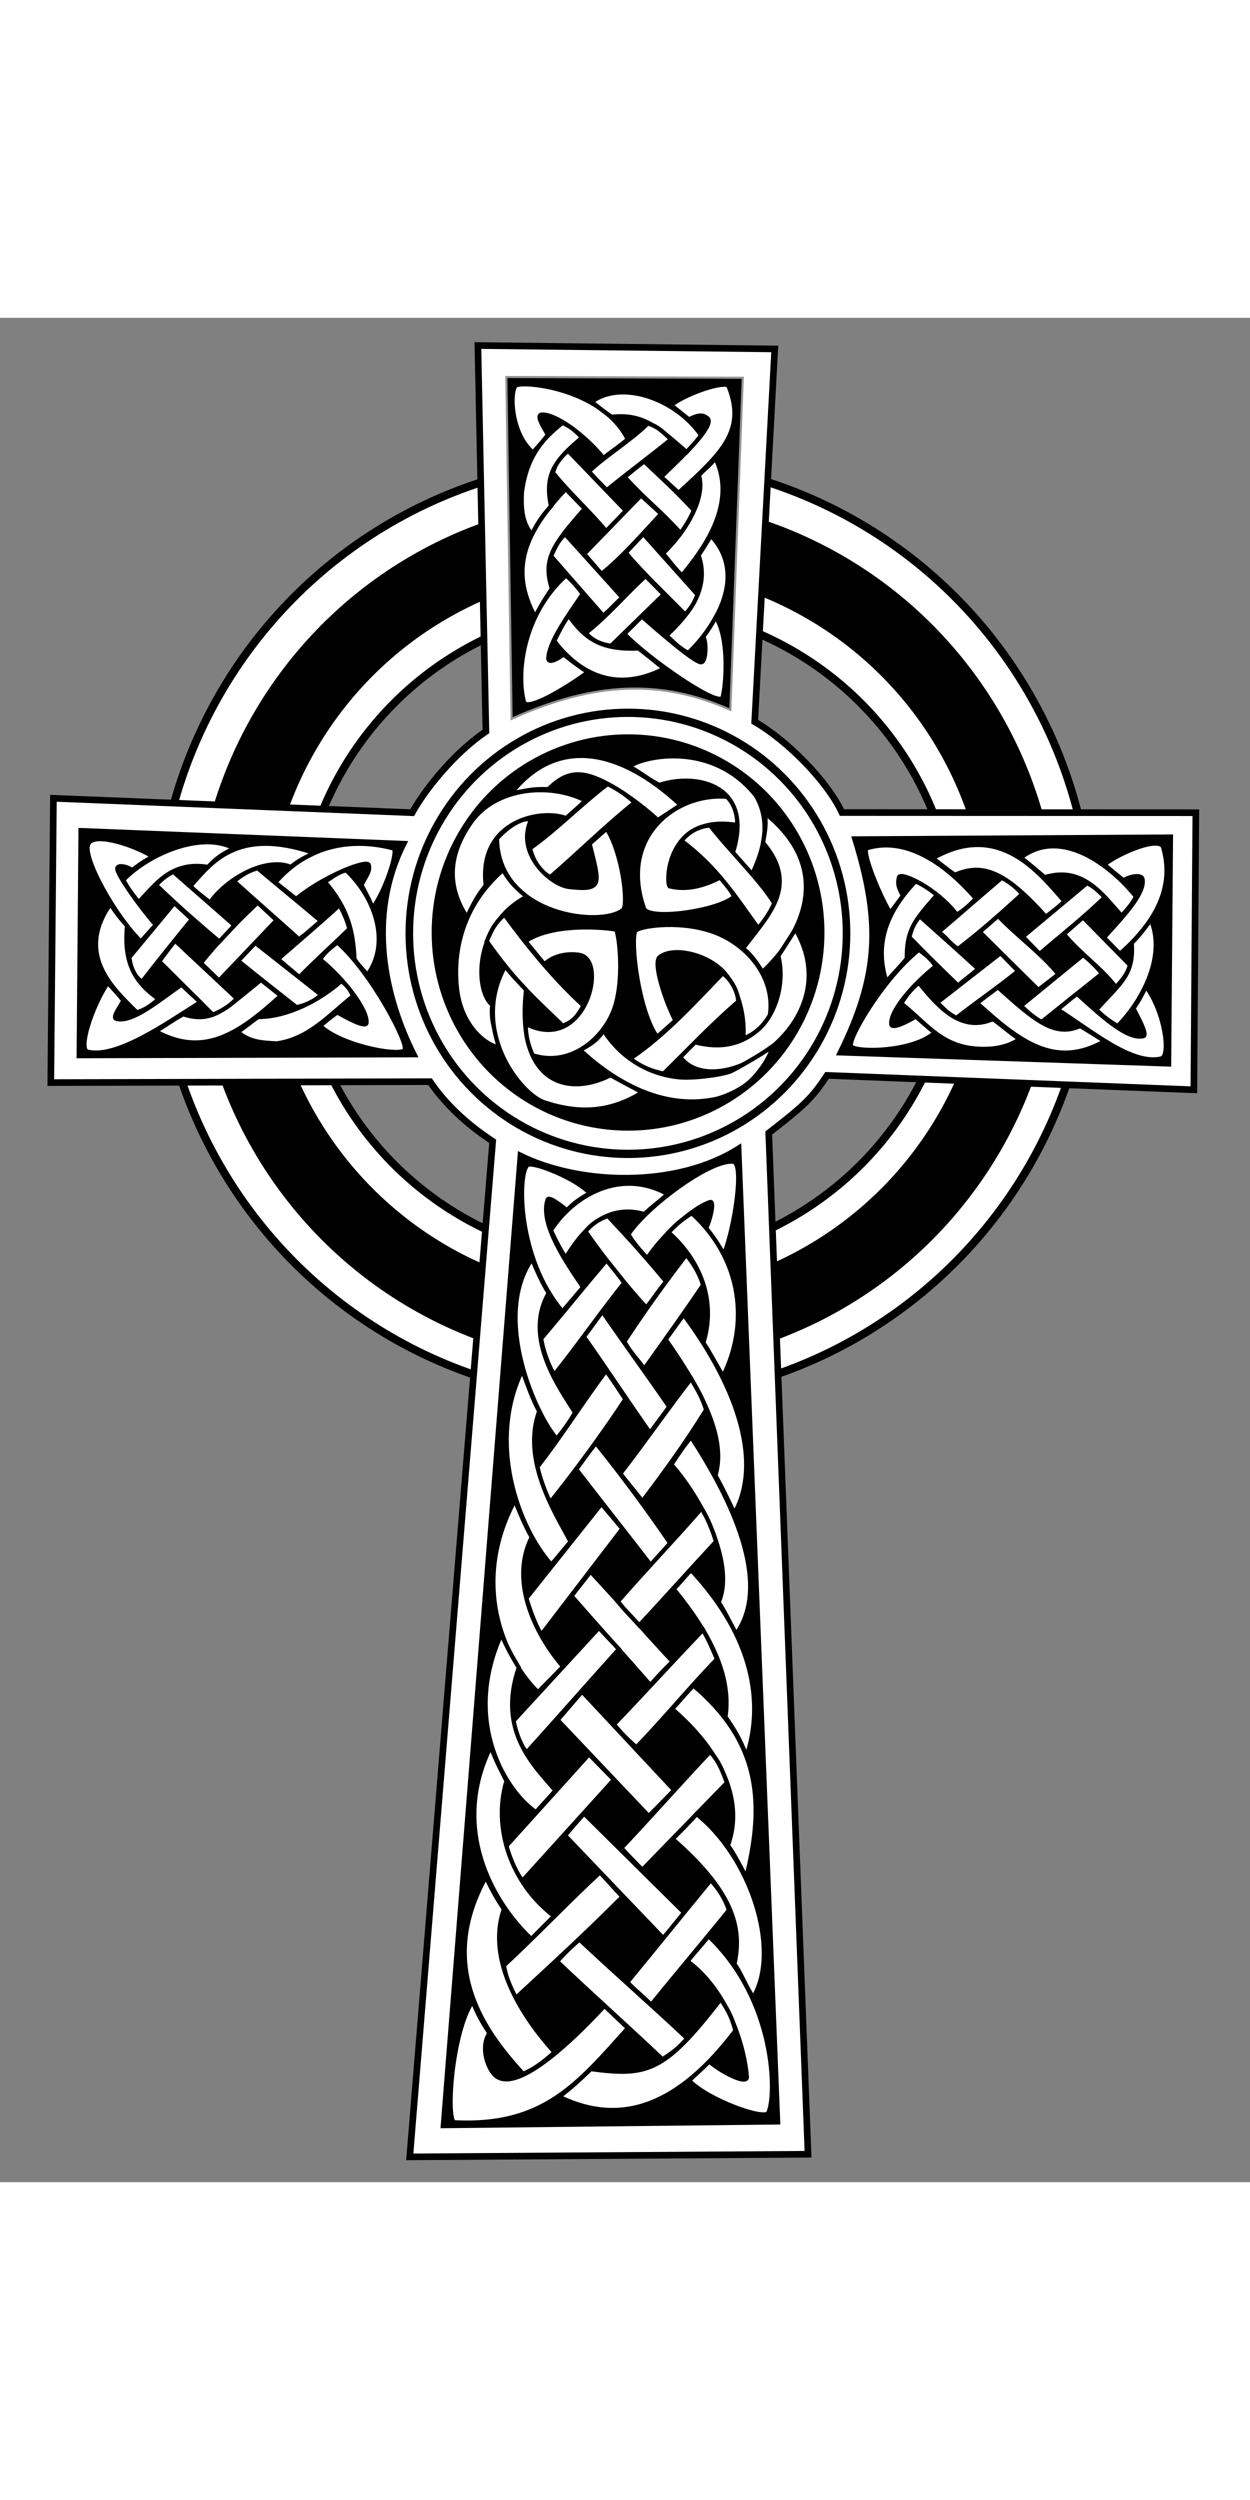 <?xml version="1.0" encoding="UTF-8" standalone="no"?>
<!DOCTYPE svg PUBLIC "-//W3C//DTD SVG 20010904//EN"
"http://www.w3.org/TR/2001/REC-SVG-20010904/DTD/svg10.dtd">
<svg xmlns="http://www.w3.org/2000/svg"
   sodipodi:version="0.32"
   width="50" height="100" viewBox="20 -1 706 1053"
   sodipodi:docbase="/home/petr/" sodipodi:docname="/home/petr/ccross.svg"
   sodipodi:author="Aqua78@email.cz"
   xmlns:sodipodi="http://sodipodi.sourceforge.net/DTD/sodipodi-0.dtd">
  <rect x="20" y="-1" width="706" height="1053" fill="#808080" stroke="none"/>
  <g
     id="g705">
    <circle
       style="fill-rule:evenodd;stroke:#ffffff;fill:none;fill-opacity:1;stroke-opacity:1;stroke-width:37.763;stroke-linejoin:miter;stroke-linecap:butt;stroke-dasharray:none;"
       cx="340" cy="310" r="108"
       transform="matrix(2.084,0,0,2.086,-334.352,-300.993)" />
    <g
       id="g1336"
       transform="matrix(1.8,0,0,1.8,-220.248,-213.467)">
      <g
         id="g556"
         transform="translate(-0.508,14.102)">
        <circle
           style="fill-rule:evenodd;stroke:#000000;fill:none;fill-opacity:1;stroke-opacity:1;stroke-width:2.121;stroke-linejoin:miter;stroke-linecap:butt;stroke-dasharray:none;"
           cx="340" cy="310" r="88"
           transform="matrix(1.173,0,0,1.167,-67.959,-64.547)" />
        <circle
           style="fill-rule:evenodd;stroke:#000000;fill:none;fill-opacity:1;stroke-opacity:1;stroke-width:19.656;stroke-linejoin:miter;stroke-linecap:butt;stroke-dasharray:none;"
           cx="340" cy="310" r="108"
           transform="matrix(1.151,0,0,1.157,-60.619,-61.953)" />
        <circle
           style="fill-rule:evenodd;stroke:#000000;fill:none;fill-opacity:1;stroke-opacity:1;stroke-width:1.495;stroke-linejoin:miter;stroke-linecap:butt;stroke-dasharray:none;"
           cx="340" cy="310" r="88"
           transform="matrix(1.668,0,0,1.676,-237.137,-223.625)" />
      </g>
      <g
         id="g1207">
        <g
           id="g967"
           transform="translate(11.139,-0.382)">
          <g
             id="g834"
             transform="translate(0.695,2.241)">
            <g
               id="g719"
               transform="translate(-2.094,8.05)">
              <g
                 id="g743"
                 transform="translate(-1.448,1.173)">
                <g
                   id="g583"
                   transform="translate(-8.539,3.943)">
                  <path
                     style="fill:#ffffff;fill-rule:evenodd;stroke:#000000;stroke-opacity:1;stroke-width:2.083;stroke-linejoin:miter;stroke-linecap:butt;fill-opacity:1;stroke-dasharray:none;"
                     d="M 283.645 111.572 L 376.79 112.635 L 370.502 229.623 C 380.595 235.436 393.305 248.225 397.875 258.108 L 508.916 258.157 L 508.3 345.1 L 393.198 340.579 C 388.47 347.773 386.004 350.034 374.903 358.667 L 387.236 679.103 L 262.268 679.924 L 288.286 361.264 C 279.845 355.704 273.292 349.417 268.629 342.549 L 149.632 342.84 L 150.455 253.635 L 263.02 258.157 C 266.721 251.405 275.774 239.712 286.161 232.67 L 283.645 111.572 z "
                     id="path568"
                     sodipodi:nodetypes="ccccccccccccccccc"
                     transform="translate(2.637863e-2,0.142)" />
                  <g
                     id="g576">
                    <path
                       style="fill:#000000;fill-rule:evenodd;stroke:#000000;stroke-opacity:0.421;stroke-width:1pt;stroke-linejoin:miter;stroke-linecap:butt;fill-opacity:1;"
                       d="M 292.93 121.918 L 366.442 122.159 L 362.572 225.51 C 341.262 216.175 320.534 216.724 294.574 228.317 L 292.93 121.918 z "
                       id="path569"
                       sodipodi:nodetypes="ccccc" />
                    <path
                       style="fill:#000000;fill-rule:evenodd;stroke:#000000;stroke-opacity:1;stroke-width:1pt;stroke-linejoin:miter;stroke-linecap:butt;fill-opacity:1;"
                       d="M 501.128 265.79 L 500.546 337.296 L 397.066 333.807 C 409.274 309.197 409.855 292.725 401.716 266.371 L 501.128 265.79 z "
                       id="path570"
                       sodipodi:nodetypes="ccccc" />
                    <path
                       style="fill:#000000;fill-rule:evenodd;stroke:#000000;stroke-opacity:1;stroke-width:1pt;stroke-linejoin:miter;stroke-linecap:butt;fill-opacity:1;"
                       d="M 159.001 263.754 L 260.738 267.824 C 248.917 291.078 254.827 316.367 263.935 334.389 L 158.419 334.68 L 159.001 263.754 z "
                       id="path571"
                       sodipodi:nodetypes="ccccc" />
                    <path
                       style="fill:#000000;fill-rule:evenodd;stroke:#000000;stroke-opacity:1;stroke-width:1pt;stroke-linejoin:miter;stroke-linecap:butt;fill-opacity:1;"
                       d="M 272.655 670.412 L 377.881 669.249 L 365.672 363.216 C 346.288 375.764 315.805 374.951 296.832 365.505 L 272.655 670.412 z "
                       id="path573"
                       sodipodi:nodetypes="ccccc" />
                    <ellipse
                       style="fill-rule:evenodd;stroke:#000000;fill:none;fill-opacity:1;stroke-opacity:1;stroke-width:2.027;stroke-linejoin:miter;stroke-linecap:butt;stroke-dasharray:none;"
                       cx="336.895" cy="305.321"
                       rx="58.426" ry="54.066"
                       transform="matrix(1.174,0,0,1.28,-64.768,-94.66)" />
                    <ellipse
                       style="fill-rule:evenodd;stroke:none;fill:#000000;fill-opacity:1;stroke-opacity:1;stroke-width:1pt;stroke-linejoin:miter;stroke-linecap:butt;"
                       cx="338.93" cy="300.379"
                       rx="51.741" ry="48.543"
                       transform="matrix(1.191,0,0,1.281,-72.878,-88.898)" />
                  </g>
                </g>
                <g
                   id="g730"
                   transform="translate(-9.223,3.536)"
                   style="fill:#ffffff;fill-opacity:1;">
                  <path
                     style="fill:#ffffff;fill-rule:evenodd;stroke:black;stroke-opacity:1;stroke-width:1pt;stroke-linejoin:miter;stroke-linecap:butt;fill-opacity:1;"
                     d="M 347.98 256.306 L 340.785 261.033 C 336.092 256.627 327.723 250.416 321.446 247.927 C 315.168 245.437 311.188 246.67 306.445 251.338 C 301.317 251.089 299.251 251.927 294.84 252.586 C 309.029 234.733 328.727 238.355 347.98 256.306 z "
                     id="path595"
                     sodipodi:nodetypes="ccsccc" />
                  <g
                     id="g703"
                     style="fill:#ffffff;fill-opacity:1;">
                    <path
                       style="fill:#ffffff;fill-rule:evenodd;stroke:black;stroke-opacity:1;stroke-width:1pt;stroke-linejoin:miter;stroke-linecap:butt;fill-opacity:1;"
                       d="M 333.532 255.543 C 324.899 262.394 315.504 271.653 307.077 278.915 C 304.405 277.545 301.939 274.735 300.705 269.871 C 308.858 264.116 316.686 256.074 325.044 249.703 C 328.212 251.262 331.235 253.257 333.532 255.543 z "
                       id="path592"
                       sodipodi:nodetypes="ccccc" />
                    <path
                       style="fill:#ffffff;fill-rule:evenodd;stroke:black;stroke-opacity:1;stroke-width:1pt;stroke-linejoin:miter;stroke-linecap:butt;fill-opacity:1;"
                       d="M 365.67 262.566 C 365.981 258.645 364.772 255.921 362.536 253.729 C 346.641 252.29 328.577 266.16 336.47 288.78 C 338.021 292.636 360.008 289.542 364.798 285.006 C 363.745 283.121 362.778 281.817 360.361 279.034 C 355.436 281.619 349.966 283.163 344.485 281.793 C 343.252 280.011 343.883 259.004 365.67 262.566 z "
                       id="path593"
                       sodipodi:nodetypes="ccscccc" />
                    <path
                       style="fill:#ffffff;fill-rule:evenodd;stroke:black;stroke-opacity:1;stroke-width:1pt;stroke-linejoin:miter;stroke-linecap:butt;fill-opacity:1;"
                       d="M 319.409 268.433 L 324.754 263.705 C 329.618 271.036 331.709 287.567 329.892 289.191 C 323.378 294.806 290.685 291.247 290.343 266.788 C 292.947 263.91 297.485 260.15 301.117 260.767 C 296.047 271.112 306.803 281.107 312.832 281.998 C 323.52 283.163 322.698 281.45 319.409 268.433 z "
                       id="path594"
                       sodipodi:nodetypes="ccscccc" />
                    <path
                       style="fill:#ffffff;fill-rule:evenodd;stroke:black;stroke-opacity:1;stroke-width:1pt;stroke-linejoin:miter;stroke-linecap:butt;fill-opacity:1;"
                       d="M 331.872 244.203 C 335.092 245.984 338.337 248.538 341.266 249.992 C 353.325 246.019 371.008 250.328 364.362 271.224 C 365.956 273.442 368.328 276.106 370.383 278.093 C 372.918 272.543 377.098 262.822 371.617 253.367 C 357.983 236.17 336.378 240.907 331.872 244.203 z "
                       id="path596"
                       sodipodi:nodetypes="cccccc" />
                    <path
                       style="fill:#ffffff;fill-rule:evenodd;stroke:black;stroke-opacity:1;stroke-width:1pt;stroke-linejoin:miter;stroke-linecap:butt;fill-opacity:1;"
                       d="M 348.232 267.533 C 349.976 265.401 352.653 263.149 357.183 262.701 C 363.916 271.276 372.369 279.22 377.359 287.069 C 375.869 290.713 374.405 292.591 372.273 294.917 C 365.345 285.373 359.52 275.914 348.232 267.533 z "
                       id="path597"
                       sodipodi:nodetypes="ccccc" />
                    <path
                       style="fill:#ffffff;fill-rule:evenodd;stroke:black;stroke-opacity:1;stroke-width:1pt;stroke-linejoin:miter;stroke-linecap:butt;fill-opacity:1;"
                       d="M 318.146 254.888 C 315.821 257.117 314.368 258.327 312.043 260.411 C 304.488 257.443 284.439 261.003 286.814 281.495 C 284.004 285.177 283.288 286.644 280.915 291.488 C 276.265 284.318 273.239 274.234 282.393 261.428 C 290.101 250.814 306.81 249.122 318.146 254.888 z "
                       id="path598"
                       sodipodi:nodetypes="ccccsc" />
                    <path
                       style="fill:#ffffff;fill-rule:evenodd;stroke:black;stroke-opacity:1;stroke-width:1pt;stroke-linejoin:miter;stroke-linecap:butt;fill-opacity:1;"
                       d="M 374.538 258.957 C 374.684 262.93 374.709 263.003 373.837 268.139 C 385.512 281.801 374.987 291.233 367.587 301.286 C 370.542 303.757 371.984 306.083 373.631 308.699 C 386.614 296.539 396 276.204 374.538 258.957 z "
                       id="path599"
                       sodipodi:nodetypes="ccccc" />
                    <path
                       style="fill:#ffffff;fill-rule:evenodd;stroke:black;stroke-opacity:1;stroke-width:1pt;stroke-linejoin:miter;stroke-linecap:butt;fill-opacity:1;"
                       d="M 292.278 276.654 C 294.607 280.833 296.731 282.546 299.677 285.081 C 283.099 293.712 283.284 314.5 288.845 319 C 288.313 325.362 290.127 326.633 290.743 332.319 C 285.857 331.165 278.774 324.684 277.745 313.382 C 276.598 302.342 279.294 287.924 292.278 276.654 z "
                       id="path600"
                       sodipodi:nodetypes="ccccsc" />
                    <path
                       style="fill:#ffffff;fill-rule:evenodd;stroke:black;stroke-opacity:1;stroke-width:1pt;stroke-linejoin:miter;stroke-linecap:butt;fill-opacity:1;"
                       d="M 375.957 322.395 C 373.62 326.026 371.958 327.636 367.59 329.673 C 368.344 323.061 366.076 312.916 360.634 307.873 C 355.192 302.829 345.463 300.843 341.402 303.991 C 339.14 305.702 343.252 318.104 346.335 323.928 L 340.58 329.066 C 334.619 320.707 332.126 298.385 333.797 295.769 C 334.664 294.465 346.473 292.344 357.178 295.756 C 368.213 299.207 377.876 309.994 375.957 322.395 z "
                       id="path601"
                       sodipodi:nodetypes="ccssccssc" />
                    <path
                       style="fill:#ffffff;fill-rule:evenodd;stroke:black;stroke-opacity:1;stroke-width:1pt;stroke-linejoin:miter;stroke-linecap:butt;fill-opacity:1;"
                       d="M 384.009 295.272 L 378.641 303.615 C 380.769 312.371 377.639 321.874 372.686 326.442 C 367.363 331.211 360.954 332.971 352.296 330.711 C 350.814 332.226 349.607 333.693 347.86 335.378 C 359.112 350.571 401.412 325.007 384.009 295.272 z "
                       id="path602"
                       sodipodi:nodetypes="ccsccc" />
                    <path
                       style="fill:#ffffff;fill-rule:evenodd;stroke:black;stroke-opacity:1;stroke-width:1pt;stroke-linejoin:miter;stroke-linecap:butt;fill-opacity:1;"
                       d="M 361.134 309.129 C 363.395 310.499 365.862 314.336 366.067 317.967 C 357.845 325.024 349.829 333.519 342.635 340.576 C 339.141 339.823 335.441 338.658 332.153 335.849 C 343.252 328.381 352.501 318.036 361.134 309.129 z "
                       id="path603"
                       sodipodi:nodetypes="ccccc" />
                    <path
                       style="fill:#ffffff;fill-rule:evenodd;stroke:black;stroke-opacity:1;stroke-width:1pt;stroke-linejoin:miter;stroke-linecap:butt;fill-opacity:1;"
                       d="M 292.689 290.666 C 299.883 300.532 308.456 311.028 317.5 319.25 C 315.3 323.122 314.134 324.262 310.983 325.572 C 302.35 317.145 296.389 312.212 287.139 299.058 C 288.679 295.316 289.675 293.354 292.689 290.666 z "
                       id="path604"
                       sodipodi:nodetypes="ccccc" />
                    <path
                       style="fill:#ffffff;fill-rule:evenodd;stroke:black;stroke-opacity:1;stroke-width:1pt;stroke-linejoin:miter;stroke-linecap:butt;fill-opacity:1;"
                       d="M 323.786 326.986 C 329.439 335.961 338.4 340.9 347.671 341.746 C 352.306 342.169 362.231 340.794 364.216 339.597 C 365.337 339.003 372.643 335.039 376.394 332.281 C 377.01 334.07 372.582 340.76 369.139 343.577 C 365.697 346.394 360.774 348.302 358.136 348.713 C 342.285 351.651 327.692 343.61 316.387 333.128 C 320.051 331.329 322.142 329.666 323.786 326.986 z "
                       id="path605"
                       sodipodi:nodetypes="csscsccc" />
                    <path
                       style="fill:#ffffff;fill-rule:evenodd;stroke:black;stroke-opacity:1;stroke-width:1pt;stroke-linejoin:miter;stroke-linecap:butt;fill-opacity:1;"
                       d="M 292.895 306.868 C 295.164 309.806 297.434 312.066 299.472 314.267 C 296.32 342.426 311.511 348.305 325.987 341.083 C 329.925 343.267 332.64 344.715 335.973 346.453 C 326.164 352.524 316.606 353.354 305.216 349.596 C 297.953 347.242 281.659 327.285 292.895 306.868 z "
                       id="path606"
                       sodipodi:nodetypes="ccccsc" />
                    <path
                       style="fill:#ffffff;fill-rule:evenodd;stroke:black;stroke-opacity:1;stroke-width:1pt;stroke-linejoin:miter;stroke-linecap:butt;fill-opacity:1;"
                       d="M 299.267 299.058 C 306.941 293.714 321.593 294.375 327.631 295.358 C 328.411 295.466 330.419 309.42 327.487 319.201 C 324.555 328.981 313.772 338.727 301.552 334.821 C 300.095 331.637 299.366 328.742 299.362 324.976 C 317.381 334.172 324.787 306.896 317.148 303.579 C 315.264 302.85 308.977 302.562 305.238 306.286 C 302.703 303.34 301.802 302.004 299.267 299.058 z "
                       id="path607"
                       sodipodi:nodetypes="cssccscc" />
                  </g>
                </g>
              </g>
              <g
                 id="g661"
                 transform="translate(-0.781,1.562)"
                 style="fill:#ffffff;fill-rule:evenodd;stroke:#000000;stroke-width:1pt;fill-opacity:1;">
                <path
                   d="M 204.604 302.695 L 199.249 308.342 C 205.305 313.284 211.662 318.257 217.572 322.908 C 221.496 321.891 223.095 321.019 225.275 318.984 L 204.604 302.695 z "
                   id="path614"
                   sodipodi:nodetypes="ccccc" />
                <path
                   d="M 206.391 314.323 L 212.631 319.275 C 199.502 331.193 188.553 338.75 173.389 330.466 C 177.652 327.753 178.718 326.929 181.964 325.088 C 191.072 327.995 194.667 323.769 206.391 314.323 z "
                   id="path616"
                   sodipodi:nodetypes="ccccc" />
                <path
                   d="M 179.472 302.013 C 177.439 304.373 176.269 306.151 174.476 308.497 L 191.266 325.232 C 194.076 324.069 196.751 322.481 198.834 320.156 L 179.472 302.013 z "
                   id="path620"
                   sodipodi:nodetypes="ccccc" />
                <path
                   d="M 230.361 302.561 C 228.375 304.063 226.098 305.856 224.984 307.939 C 231.912 313.413 239.963 323.566 239.518 327.85 C 239.214 329.377 233.511 326.348 230.362 324.507 C 228.521 325.767 226.825 327.172 224.984 328.722 C 231.476 334.923 249.133 338.287 251.435 336.425 C 253.144 334.935 241.116 311.911 230.361 302.561 z "
                   id="path590"
                   sodipodi:nodetypes="ccsccsc" />
                <path
                   d="M 233.124 279.888 C 230.313 280.712 229.537 281.535 226.437 283.522 C 233.801 292 235.351 299.314 235.739 307.792 C 236.95 309.731 238.452 311.087 239.808 312.735 C 246.833 303.094 242.813 289.093 233.124 279.888 z "
                   id="path591"
                   sodipodi:nodetypes="ccccc" />
                <path
                   d="M 237.919 284.539 C 239.166 286.875 240.39 289.044 241.408 291.805 C 245.526 286.234 249.656 273.516 247.948 273.057 C 235.555 269.763 221.465 271.547 210.904 283.755 L 217.427 288.899 C 226.146 281.73 239.815 276.367 240.245 278.289 C 240.67 280.333 239.518 281.439 237.919 284.539 z "
                   id="path608"
                   sodipodi:nodetypes="ccsccsc" />
                <path
                   d="M 231.67 314.623 C 233.995 316.707 234.431 317.482 235.303 319.42 C 228.085 325.04 221.593 332.839 211.322 334.244 C 206.914 334.002 202.796 333.905 199.114 330.611 C 202.166 328.625 203.183 327.51 205.509 325.961 C 214.811 325.96 224.984 320.582 231.67 314.623 z "
                   id="path609"
                   sodipodi:nodetypes="cccccc" />
                <path
                   d="M 223.095 274.51 C 220.382 275.818 217.96 276.981 215.828 278.871 C 208.173 275.721 196.014 282.165 190.393 290.061 C 188.698 288.559 185.985 286.768 184.289 284.83 C 190.393 278.24 198.387 265.983 223.095 274.51 z "
                   id="path610"
                   sodipodi:nodetypes="ccccc" />
                <path
                   d="M 231.088 290.788 C 232.444 293.453 233.51 295.681 234.14 298.345 C 229.198 303.141 223.24 308.519 218.444 313.461 C 216.119 311.475 214.375 310.07 211.759 307.793 C 219.268 301.205 224.887 296.505 231.088 290.788 z "
                   id="path611"
                   sodipodi:nodetypes="ccccc" />
                <path
                   d="M 205.324 279.245 C 202.311 280.196 200.416 281.263 197.951 283.376 C 205.751 290.449 210.79 294.761 218.299 301.543 C 221.351 299.46 222.513 297.958 225.274 295.875 C 219.17 290.74 211.428 284.38 205.324 279.245 z "
                   id="path612"
                   sodipodi:nodetypes="ccccc" />
                <path
                   d="M 205.363 290.061 L 211.301 295.574 L 193.235 314.533 L 187.556 309.011 C 192.546 302.664 199.21 295.826 205.363 290.061 z "
                   id="path613"
                   sodipodi:nodetypes="ccccc" />
                <path
                   d="M 198.096 297.206 L 193.323 302.292 C 186.686 296.673 179.681 290.574 173.48 284.518 C 175.513 282.491 176.393 281.716 178.891 280.394 L 198.096 297.206 z "
                   id="path615"
                   sodipodi:nodetypes="ccccc" />
                <path
                   d="M 197.951 273.057 C 194.512 274.704 192.525 275.915 189.812 278.871 C 178.234 276.933 173.34 284.442 168.011 289.916 C 166.461 287.978 164.765 285.895 163.215 282.94 C 171.499 274.413 188.068 267.631 197.951 273.057 z "
                   id="path617"
                   sodipodi:nodetypes="ccccc" />
                <path
                   d="M 179.203 290.206 L 184.725 295.294 C 179.59 301.592 174.054 308.471 169.064 314.914 C 166.884 313.412 165.541 310.893 165.105 307.211 L 179.203 290.206 z "
                   id="path618"
                   sodipodi:nodetypes="ccccc" />
                <path
                   d="M 172.517 275.673 C 170.067 276.821 168.011 278.289 165.977 279.888 C 164.717 278.773 161.021 277.895 161.326 279.597 C 161.708 281.909 168.787 291.854 173.389 297.038 L 168.738 302.27 C 160.841 294.712 149.942 275.393 152.315 271.458 C 154.542 267.91 167.091 272.233 172.517 275.673 z "
                   id="path619"
                   sodipodi:nodetypes="ccsccsc" />
                <path
                   d="M 159.146 290.496 C 161.181 293.645 162.489 295.195 164.379 297.327 C 163.265 308.954 166.801 315.058 174.262 320.291 C 172.275 322.181 169.998 323.778 167.43 324.505 C 160.356 317.431 147.907 306.58 159.146 290.496 z "
                   id="path621"
                   sodipodi:nodetypes="ccccc" />
                <path
                   d="M 158.329 315.238 C 159.782 316.837 161.914 319.059 163.222 320.802 C 162.301 322.691 159.561 326.157 161.036 326.54 C 166.148 327.904 174.988 320.242 181.528 315.785 C 183.515 317.868 185.355 319.37 187.341 321.308 C 176.635 328.09 161.171 339.009 152.024 336.859 C 148.959 336.127 153.339 322.651 158.329 315.238 z "
                   id="path622"
                   sodipodi:nodetypes="ccsccsc" />
              </g>
            </g>
            <g
               id="g815"
               transform="translate(-1.547,8.176)matrix(-1,0,0,1,640.031,2.005)"
               style="fill:#ffffff;fill-rule:evenodd;stroke:#000000;stroke-width:1pt;fill-opacity:1;">
              <path
                 d="M 196.545 275.4 C 193.262 277.828 191.9 279.196 189.031 281.527 C 177.141 277.871 170.996 286.942 164.886 293.666 C 163.336 291.728 161.952 290.583 160.402 287.628 C 168.061 278.007 183.85 265.6 196.545 275.4 z "
                 id="path694"
                 sodipodi:nodetypes="ccccc"/>
              <path
                 d="M 177.015 294.112 L 183.007 299.357 C 177.872 305.655 171.71 309.565 166.72 316.008 C 164.072 313.256 162.885 311.362 162.292 309.086 L 177.015 294.112 z "
                 id="path695"
                 sodipodi:nodetypes="ccccc"/>
              <path
                 d="M 202.885 305.352 L 197.374 310.998 C 203.43 315.94 210.881 321.07 216.79 325.721 C 219.621 324.196 220.438 323.05 222.776 320.859 L 202.885 305.352 z "
                 id="path681"
                 sodipodi:nodetypes="ccccc"/>
              <path
                 d="M 203.735 316.041 L 210.288 320.994 C 197.159 332.912 185.897 341.875 170.265 332.966 C 174.528 330.253 173.093 331.149 177.902 328.213 C 186.072 331.901 192.48 326.113 203.735 316.041 z "
                 id="path682"
                 sodipodi:nodetypes="ccccc"/>
              <path
                 d="M 176.971 305.919 C 174.313 308.123 172.987 309.433 171.039 311.778 L 190.017 326.951 C 192.358 325.631 194.094 324.2 196.49 321.875 L 176.971 305.919 z "
                 id="path683"
                 sodipodi:nodetypes="ccccc"/>
              <path
                 d="M 228.486 304.28 C 226.5 305.782 224.379 307.419 223.265 309.501 C 230.193 314.975 237.619 323.41 237.174 327.694 C 236.87 329.221 232.613 327.091 229.464 325.249 C 227.037 327.446 226.005 328.305 223.578 330.323 C 230.382 336.329 247.414 336.568 249.716 334.706 C 251.425 333.216 240.022 313.474 228.486 304.28 z "
                 id="path685"
                 sodipodi:nodetypes="ccsccsc"/>
              <path
                 d="M 229.53 282.779 C 226.524 284.267 225.2 285.128 222.843 287.115 C 230.363 295.476 232.382 298.65 232.303 307.009 C 233.668 308.87 237.359 312.65 238.714 314.297 C 242.145 303.564 239.689 293.39 229.53 282.779 z "
                 id="path686"
                 sodipodi:nodetypes="ccccc"/>
              <path
                 d="M 233.544 287.352 C 235.103 289.531 236.015 290.607 237.501 292.743 C 240.994 287.015 246.653 273.012 244.822 272.432 C 233.371 268.91 221.231 275.999 210.67 288.208 C 212.324 290.066 214.368 291.924 216.646 293.273 C 222.865 285.011 234.346 279.648 234.776 281.57 C 235.201 283.614 235.144 284.252 233.544 287.352 z "
                 id="path687"
                 sodipodi:nodetypes="ccsccsc"/>
              <path
                 d="M 228.545 314.623 C 231.183 316.863 232.556 318.732 234.053 321.139 C 226.834 326.759 222.083 333.979 211.791 335.181 C 206.779 335.767 201.234 335.311 196.927 332.329 C 199.979 330.343 202.988 327.588 205.314 326.039 C 215.67 330.609 223.109 321.207 228.545 314.623 z "
                 id="path688"
                 sodipodi:nodetypes="ccsccc"/>
              <path
                 d="M 224.188 275.603 C 221.788 277.223 219.679 279.168 217.234 280.746 C 209.579 277.596 202.733 278.102 188.674 293.968 C 186.979 292.466 184.578 290.986 182.883 289.049 C 190.704 280.115 203.386 263.638 224.188 275.603 z "
                 id="path689"
                 sodipodi:nodetypes="ccccc"/>
              <path
                 d="M 228.275 293.757 C 230.257 296.265 230.854 297.712 231.484 300.377 C 226.542 305.485 221.208 310.706 216.256 315.492 C 213.931 313.506 212.501 312.57 209.885 310.293 C 217.237 303.549 221.918 299.474 228.275 293.757 z "
                 id="path690"
                 sodipodi:nodetypes="ccccc"/>
              <path
                 d="M 202.472 281.666 C 199.264 283.554 197.799 284.896 196.077 286.813 C 203.876 293.886 208.134 297.73 216.268 304.043 C 219.32 301.96 219.545 300.771 222.306 298.688 C 216.201 293.553 208.576 286.802 202.472 281.666 z "
                 id="path691"
                 sodipodi:nodetypes="ccccc"/>
              <path
                 d="M 203.644 293.654 L 209.426 298.699 L 191.048 316.877 L 184.743 311.98 C 189.734 305.632 197.96 299.732 203.644 293.654 z "
                 id="path692"
                 sodipodi:nodetypes="ccccc"/>
              <path
                 d="M 195.908 300.175 L 190.667 305.574 C 184.029 299.954 176.399 293.856 170.199 287.799 C 172.232 285.772 173.269 284.685 175.766 283.363 L 195.908 300.175 z "
                 id="path693"
                 sodipodi:nodetypes="ccccc"/>
              <path
                 d="M 170.33 277.548 C 168.036 279.477 166.293 280.946 164.259 282.545 C 162.998 281.43 158.741 280.411 158.357 282.097 C 157.333 286.753 165.818 295.292 170.42 300.476 L 165.457 305.551 C 149.278 291.431 149.793 279.572 151.846 272.24 C 152.657 268.633 164.747 273.327 170.33 277.548 z "
                 id="path696"
                 sodipodi:nodetypes="ccsccsc"/>
              <path
                 d="M 155.708 294.871 C 158.056 298.02 159.365 299.727 161.722 302.171 C 161.078 312.235 165.082 314.433 172.856 323.104 C 170.244 325.619 169.061 326.434 166.18 328.256 C 159.105 321.181 150.72 306.893 155.708 294.871 z "
                 id="path697"
                 sodipodi:nodetypes="ccccc"/>
              <path
                 d="M 157.235 315.863 C 158.688 318.556 159.414 320.153 161.191 322.677 C 160.27 324.566 156.592 331.001 158.067 331.384 C 163.179 332.748 172.02 324.305 178.871 318.129 C 181.171 319.742 182.543 321.089 184.998 323.026 C 174.292 329.809 161.64 340.572 152.493 338.421 C 149.428 337.69 151.308 323.901 157.235 315.863 z "
                 id="path698"
                 sodipodi:nodetypes="ccsccsc"/>
            </g>
          </g>
          <g
             id="g948"
             transform="translate(0.781,2.031)matrix(0,-1,-1,0,621.715,382.314)"
             style="fill:#ffffff;fill-rule:evenodd;stroke:#000000;stroke-width:1pt;fill-opacity:1;">
            <path
               d="M 234.044 283.995 C 235.447 285.705 236.749 287.448 238.549 289.585 C 242.511 284.325 246.333 272.414 244.45 271.548 C 230.479 265.937 223.352 273.746 211.008 287.242 L 216.01 292.683 C 223.791 284.576 232.581 275.588 234.5 278.289 C 235.489 279.6 235.642 280.894 234.044 283.995 z "
               id="path707"
               sodipodi:nodetypes="ccsccsc"/>
            <path
               d="M 221.888 275.68 C 219.331 277.613 218.665 278.97 216.534 280.86 C 209.061 278.605 198.067 285.637 192.004 292.142 C 190.31 290.64 186.804 288.094 185.108 286.156 C 192.668 279.916 207.279 268.608 221.888 275.68 z "
               id="path709"
               sodipodi:nodetypes="ccccc"/>
            <path
               d="M 204.414 292.7 L 210.209 299.019 L 191.844 316.835 L 185.567 311.442 C 190.557 305.095 198.261 298.465 204.414 292.7 z "
               id="path712"
               sodipodi:nodetypes="ccccc"/>
            <path
               d="M 197.562 277.062 C 193.563 279.528 195.036 278.658 191.413 280.952 C 180.055 277.025 171.572 285.547 166.243 291.021 C 164.38 289.083 162.321 287.156 160.771 284.201 C 169.055 275.674 185.029 265.448 197.562 277.062 z "
               id="path714"
               sodipodi:nodetypes="ccccc" />
            <path
               d="M 205.385 303.789 L 198.963 309.98 C 205.019 314.922 211.441 322.014 217.351 326.665 C 221.275 325.427 222.432 324.113 224.17 321.857 L 205.385 303.789 z "
               id="path700"
               sodipodi:nodetypes="ccccc"/>
            <path
               d="M 206.04 316.676 L 212.202 322.655 C 198.852 335.236 187.227 340.518 172.063 332.234 C 176.482 329.99 177.872 328.996 180.962 326.999 C 190.07 329.906 194.629 326.747 206.04 316.676 z "
               id="path701"
               sodipodi:nodetypes="ccccc"/>
            <path
               d="M 178.146 304.886 C 176.113 307.246 174.28 308.582 172.487 310.928 L 191.15 327.261 C 193.96 325.942 195.958 325.16 198.042 322.835 L 178.146 304.886 z "
               id="path702"
               sodipodi:nodetypes="ccccc"/>
            <path
               d="M 227.839 303.197 C 225.839 305.389 224.149 308.064 221.942 310.85 C 228.87 316.324 235.985 325.997 235.54 330.281 C 235.237 331.808 232.406 330.105 229.257 328.264 C 227.416 329.524 225.499 331.371 223.658 332.921 C 229.487 339.784 242.283 340.276 244.585 338.414 C 246.294 336.924 244.146 311.442 227.839 303.197 z "
               id="path705"
               sodipodi:nodetypes="ccsccsc"/>
            <path
               d="M 229.066 280.185 C 227.036 281.634 225.959 282.743 223.796 284.73 C 231.16 293.208 236.014 298.209 234.855 308.234 C 236.066 310.173 238.231 312.855 239.587 314.503 C 246.612 304.862 240.302 287.843 229.066 280.185 z "
               id="path706"
               sodipodi:nodetypes="ccccc"/>
            <path
               d="M 228.317 317.534 C 230.642 319.618 231.897 321.277 232.964 323.684 C 227.293 330.85 221.593 334.984 211.322 336.389 C 206.914 336.616 201.691 336.557 198.009 333.263 C 202.389 331.121 204.587 329.227 206.835 327.287 C 216.579 329.275 220.968 326.365 228.317 317.534 z "
               id="path708"
               sodipodi:nodetypes="cccccc"/>
            <path
               d="M 227.773 289.592 C 230.379 292.413 231.715 293.612 232.814 296.901 C 227.872 301.697 222.499 310.443 217.703 315.385 C 215.378 313.243 214.456 312.387 211.839 309.797 C 218.567 301.491 222.353 296.246 227.773 289.592 z "
               id="path710"
               sodipodi:nodetypes="ccccc"/>
            <path
               d="M 205.543 282.456 C 202.609 283.721 201.351 284.553 198.34 286.588 C 206.14 293.661 208.477 297.375 215.986 304.157 C 217.944 301.683 219.265 300.246 220.853 298.007 C 215.375 292.247 211.803 288.217 205.543 282.456 z "
               id="path711"
               sodipodi:nodetypes="ccccc"/>
            <path
               d="M 198.096 298.311 L 192.218 303.839 C 185.581 298.22 179.018 291.237 172.817 285.181 C 175.163 283.076 176.393 282.379 179.047 281.291 L 198.096 298.311 z "
               id="path713"
               sodipodi:nodetypes="ccccc"/>
            <path
               d="M 179.138 291.883 L 184.908 297.582 C 179.305 303.724 172.038 309.927 167.048 316.369 C 164.868 314.555 163.46 311.934 163.025 308.408 L 179.138 291.883 z "
               id="path715"
               sodipodi:nodetypes="ccccc"/>
            <path
               d="M 172.013 275.556 C 169.484 276.939 167.895 278.003 165.783 279.524 C 164.523 278.409 157.573 278.554 157.855 280.26 C 158.081 282.572 167.617 293.557 172.219 298.741 L 166.749 304.259 C 158.852 296.701 143.561 274.595 146.791 273.447 C 150.091 272.43 165.181 271.179 172.013 275.556 z "
               id="path716"
               sodipodi:nodetypes="ccsccsc"/>
            <path
               d="M 155.831 291.822 C 158.022 294.502 160.279 297.314 162.169 299.758 C 161.68 311.385 165.033 316.475 172.494 321.708 C 170.038 323.599 168.063 324.452 164.557 326.273 C 156.378 320.083 147.206 308.725 155.831 291.822 z "
               id="path717"
               sodipodi:nodetypes="ccccc"/>
            <path
               d="M 154.728 315.691 C 156.65 318.697 158.534 321.086 160.311 323.297 C 159.078 324.874 157.298 327.952 158.994 328.114 C 164.282 327.93 172.74 321.762 179.28 317.305 C 181.58 319.076 182.951 320.136 185.093 322.542 C 173.034 335.969 154.698 338.216 145.395 335.754 C 142.336 334.996 149.27 323.104 154.728 315.691 z "
               id="path718"
               sodipodi:nodetypes="ccsccsc"/>
          </g>
        </g>
        <g
           id="g1167"
           transform="translate(11.25,0.183)"
           style="fill:#ffffff;fill-opacity:1;">
          <path
             style="fill:#ffffff;fill-rule:evenodd;stroke:black;stroke-opacity:1;stroke-width:1pt;stroke-linejoin:miter;stroke-linecap:butt;fill-opacity:1;"
             d="M 339.807 547.018 C 337.515 549.31 335.425 551.933 333.133 554.381 C 347.405 566.569 356.051 582.35 350.634 597.194 C 352.567 599.83 354.215 603.133 356.37 607.205 C 362.412 583.141 360.318 564.364 339.807 547.018 z "
             id="path1079"
             sodipodi:nodetypes="ccccc" />
          <g
             id="g1129"
             style="fill:#ffffff;fill-opacity:1;">
            <path
               style="fill:#ffffff;fill-rule:evenodd;stroke:black;stroke-opacity:1;stroke-width:1pt;stroke-linejoin:miter;stroke-linecap:butt;fill-opacity:1;"
               d="M 310.945 490.004 L 317.509 497.817 L 292.038 531.099 C 290.046 527.531 288.783 524.132 287.378 519.601 L 310.945 490.004 z "
               id="path1070"
               sodipodi:nodetypes="ccccc" />
            <path
               style="fill:#ffffff;fill-rule:evenodd;stroke:black;stroke-opacity:1;stroke-width:1pt;stroke-linejoin:miter;stroke-linecap:butt;fill-opacity:1;"
               d="M 307.507 511.255 C 305.737 513.651 303.341 516.515 301.57 518.911 C 309.227 527.765 318.602 538.026 326.258 546.88 C 328.596 544.257 330.824 541.809 333.272 539.518 C 324.938 530.559 315.841 520.213 307.507 511.255 z "
               id="path1072"
               sodipodi:nodetypes="ccccc" />
            <g
               id="g1094"
               style="fill:#ffffff;fill-opacity:1;">
              <path
                 style="fill:#ffffff;fill-rule:evenodd;stroke:black;stroke-opacity:1;stroke-width:1pt;stroke-linejoin:miter;stroke-linecap:butt;fill-opacity:1;"
                 d="M 287.664 383.751 C 289.147 382.281 303.358 388.049 307.287 392.605 C 304.449 394.044 302 395.841 300.099 397.906 C 298.38 396.447 294.508 393.437 294.069 394.532 C 291.396 402.164 300.268 414.794 305.164 422.034 C 302.885 424.749 301.836 425.992 298.711 429.645 C 284.596 413.134 284.577 386.812 287.664 383.751 z "
                 id="path1055"
                 sodipodi:nodetypes="cccsccs" />
              <path
                 style="fill:#ffffff;fill-rule:evenodd;stroke:black;stroke-opacity:1;stroke-width:1pt;stroke-linejoin:miter;stroke-linecap:butt;fill-opacity:1;"
                 d="M 295.081 404.201 C 296.917 408.102 298.081 410.211 299.695 412.815 C 304.46 405.198 311.623 395.523 324.383 399.064 C 326.571 397.085 329.539 394.793 331.727 392.814 C 317.039 384.585 302.097 393.184 295.081 404.201 z "
                 id="path1056"
                 sodipodi:nodetypes="ccccc" />
              <path
                 style="fill:#ffffff;fill-rule:evenodd;stroke:black;stroke-opacity:1;stroke-width:1pt;stroke-linejoin:miter;stroke-linecap:butt;fill-opacity:1;"
                 d="M 319.383 405.471 C 324.696 397.137 345.075 381.722 352.353 382.658 C 355.806 383.176 352.659 403.615 349.43 411.583 C 347.984 409.475 345.213 405.372 343.767 403.485 C 345.069 401.089 346.532 394.793 345.009 395.314 C 339.273 397.222 329.668 406.226 325.321 412.971 C 323.121 410.524 321.409 408.719 319.383 405.471 z "
                 id="path1057"
                 sodipodi:nodetypes="csccscc" />
              <path
                 style="fill:#ffffff;fill-rule:evenodd;stroke:black;stroke-opacity:1;stroke-width:1pt;stroke-linejoin:miter;stroke-linecap:butt;fill-opacity:1;"
                 d="M 312.977 399.689 C 310.216 400.575 307.612 402.398 305.945 404.534 C 311.414 412.503 319.383 422.346 325.008 428.441 C 327.769 425.056 328.654 423.231 331.259 420.315 C 325.478 413.284 320.165 407.346 312.977 399.689 z "
                 id="path1058"
                 sodipodi:nodetypes="ccccc" />
              <path
                 style="fill:#ffffff;fill-rule:evenodd;stroke:black;stroke-opacity:1;stroke-width:1pt;stroke-linejoin:miter;stroke-linecap:butt;fill-opacity:1;"
                 d="M 312.508 413.596 C 314.227 415.471 316.415 418.44 318.134 420.627 C 311.05 429.43 303.25 440.659 296.166 449.461 C 294.33 446.863 292.43 441.259 292.038 438.128 C 298.549 430.471 305.997 421.252 312.508 413.596 z "
                 id="path1059"
                 sodipodi:nodetypes="ccccc" />
              <path
                 style="fill:#ffffff;fill-rule:evenodd;stroke:black;stroke-opacity:1;stroke-width:1pt;stroke-linejoin:miter;stroke-linecap:butt;fill-opacity:1;"
                 d="M 289.162 413.135 C 290.822 417.256 292.299 420.367 294.382 423.909 C 286.101 438.232 298.427 454.385 302.646 461.364 C 301.161 464.085 298.837 467.229 296.91 469.618 C 290.175 461.991 276.505 431.313 289.162 413.135 z "
                 id="path1060"
                 sodipodi:nodetypes="ccccc" />
              <path
                 style="fill:#ffffff;fill-rule:evenodd;stroke:black;stroke-opacity:1;stroke-width:1pt;stroke-linejoin:miter;stroke-linecap:butt;fill-opacity:1;"
                 d="M 311.258 429.69 C 309.279 432.242 307.41 435.015 305.431 437.567 C 312.202 447.151 319.423 458.168 326.194 467.751 C 327.965 465.199 330.425 462.087 332.196 459.535 C 325.633 449.951 317.82 439.274 311.258 429.69 z "
                 id="path1061"
                 sodipodi:nodetypes="ccccc" />
              <path
                 style="fill:#ffffff;fill-rule:evenodd;stroke:black;stroke-opacity:1;stroke-width:1pt;stroke-linejoin:miter;stroke-linecap:butt;fill-opacity:1;"
                 d="M 337.547 411.82 C 330.828 420.727 326.414 426.565 318.133 439.065 C 320.112 442.659 322.404 444.847 324.383 447.659 C 331.05 438.284 337.267 429.625 342.84 421.343 C 341.817 418.102 340.288 415.192 337.547 411.82 z "
                 id="path1062"
                 sodipodi:nodetypes="ccccc" />
              <path
                 style="fill:#ffffff;fill-rule:evenodd;stroke:black;stroke-opacity:1;stroke-width:1pt;stroke-linejoin:miter;stroke-linecap:butt;fill-opacity:1;"
                 d="M 339.274 398.779 C 335.673 401.168 334.427 402.256 332.005 404.836 C 341.692 413.43 347.074 425.956 342.931 439.47 C 344.598 441.865 347.552 447.443 349.109 449.949 C 357.026 434.064 355.576 413.727 339.274 398.779 z "
                 id="path1063"
                 sodipodi:nodetypes="ccccc" />
              <path
                 style="fill:#ffffff;fill-rule:evenodd;stroke:black;stroke-opacity:1;stroke-width:1pt;stroke-linejoin:miter;stroke-linecap:butt;fill-opacity:1;"
                 d="M 336.728 430.628 C 335.009 432.971 332.821 436.096 331.102 438.44 C 341.154 452.816 350.425 468.597 346.728 481.098 C 349.123 485.473 351.051 489.535 352.665 492.974 C 361.311 477.504 354.332 454.378 336.728 430.628 z "
                 id="path1064"
                 sodipodi:nodetypes="ccccc" />
              <path
                 style="fill:#ffffff;fill-rule:evenodd;stroke:black;stroke-opacity:1;stroke-width:1pt;stroke-linejoin:miter;stroke-linecap:butt;fill-opacity:1;"
                 d="M 339.071 450.72 C 341.675 455.212 342.523 456.606 343.785 460.499 C 337.744 470.343 330.425 480.472 323.759 489.222 C 321.57 486.201 319.071 483.494 316.883 480.473 C 324.071 471.254 331.883 459.939 339.071 450.72 z "
                 id="path1065"
                 sodipodi:nodetypes="ccccc" />
              <path
                 style="fill:#ffffff;fill-rule:evenodd;stroke:black;stroke-opacity:1;stroke-width:1pt;stroke-linejoin:miter;stroke-linecap:butt;fill-opacity:1;"
                 d="M 312.397 448.247 C 314.585 451.222 316.479 454.216 318.446 457.191 C 311.623 467.608 302.612 479.9 294.852 489.536 C 293.029 486.358 292.143 483.65 290.789 478.441 C 298.029 469.274 305.268 457.745 312.397 448.247 z "
                 id="path1066"
                 sodipodi:nodetypes="ccccc" />
              <path
                 style="fill:#ffffff;fill-rule:evenodd;stroke:black;stroke-opacity:1;stroke-width:1pt;stroke-linejoin:miter;stroke-linecap:butt;fill-opacity:1;"
                 d="M 286.102 448.109 C 287.646 452.249 289.364 457.353 291.414 460.941 C 285.737 476.462 296.778 493.39 301.258 501.88 C 299.539 503.858 297.039 507.088 295.163 509.067 C 284.591 497.088 275.112 470.558 286.102 448.109 z "
                 id="path1067"
                 sodipodi:nodetypes="ccccc" />
              <path
                 style="fill:#ffffff;fill-rule:evenodd;stroke:black;stroke-opacity:1;stroke-width:1pt;stroke-linejoin:miter;stroke-linecap:butt;fill-opacity:1;"
                 d="M 309.226 470.941 C 306.831 473.812 305.372 476.04 303.041 479.177 C 310.437 488.761 319.018 499.64 326.414 509.224 C 328.342 507.088 330.581 504.484 332.509 502.348 C 325.581 492.14 317.091 480.681 309.226 470.941 z "
                 id="path1068"
                 sodipodi:nodetypes="ccccc" />
              <path
                 style="fill:#ffffff;fill-rule:evenodd;stroke:black;stroke-opacity:1;stroke-width:1pt;stroke-linejoin:miter;stroke-linecap:butt;fill-opacity:1;"
                 d="M 339.071 469.066 C 336.623 471.983 334.956 474.495 332.886 477.678 C 343.823 490.232 352.574 509.879 347.73 520.869 C 350.543 525.348 351.571 528.027 353.134 530.943 C 364.854 514.902 351.259 487.765 339.071 469.066 z "
                 id="path1069"
                 sodipodi:nodetypes="ccccc" />
              <path
                 style="fill:#ffffff;fill-rule:evenodd;stroke:black;stroke-opacity:1;stroke-width:1pt;stroke-linejoin:miter;stroke-linecap:butt;fill-opacity:1;"
                 d="M 342.353 491.41 C 344.332 494.639 345.842 498.338 346.884 501.879 C 339.175 510.161 330.53 519.849 322.821 528.13 C 320.321 525.318 318.29 523.443 316.102 520.63 C 324.331 511.151 334.123 500.89 342.353 491.41 z "
                 id="path1071"
                 sodipodi:nodetypes="ccccc" />
              <path
                 style="fill:#ffffff;fill-rule:evenodd;stroke:black;stroke-opacity:1;stroke-width:1pt;stroke-linejoin:miter;stroke-linecap:butt;fill-opacity:1;"
                 d="M 283.757 488.91 C 285.587 493.298 286.818 496.515 289.07 500.472 C 281.021 516.453 293.29 534.854 298.914 541.052 C 296.57 543.552 293.399 546.632 291.055 549.132 C 280.117 538.455 269.85 514.901 283.757 488.91 z "
                 id="path1073"
                 sodipodi:nodetypes="ccccc" />
              <path
                 style="fill:#ffffff;fill-rule:evenodd;stroke:black;stroke-opacity:1;stroke-width:1pt;stroke-linejoin:miter;stroke-linecap:butt;fill-opacity:1;"
                 d="M 339.071 510.786 C 337.196 512.609 335.477 514.901 333.602 516.724 C 344.592 530.162 351.832 543.6 349.853 556.882 C 352.638 560.922 354.357 563.607 356.48 569.194 C 361.896 552.891 358.967 532.089 339.071 510.786 z "
                 id="path1074"
                 sodipodi:nodetypes="ccccc" />
              <path
                 style="fill:#ffffff;fill-rule:evenodd;stroke:black;stroke-opacity:1;stroke-width:1pt;stroke-linejoin:miter;stroke-linecap:butt;fill-opacity:1;"
                 d="M 342.821 529.536 C 345.009 533.495 345.634 535.109 347.196 538.755 C 339.019 547.141 330.06 558.026 321.883 566.412 C 318.862 563.704 317.404 562.245 314.852 559.224 C 323.394 550.37 334.279 538.391 342.821 529.536 z "
                 id="path1075"
                 sodipodi:nodetypes="ccccc" />
              <path
                 style="fill:#ffffff;fill-rule:evenodd;stroke:black;stroke-opacity:1;stroke-width:1pt;stroke-linejoin:miter;stroke-linecap:butt;fill-opacity:1;"
                 d="M 310.164 528.912 C 312.247 531.255 314.331 533.287 316.414 535.63 C 307.195 545.839 296.726 557.766 287.507 567.975 C 285.319 565.631 284.069 561.725 283.288 558.131 C 291.83 548.86 301.622 538.183 310.164 528.912 z "
                 id="path1076"
                 sodipodi:nodetypes="ccccc" />
              <path
                 style="fill:#ffffff;fill-rule:evenodd;stroke:black;stroke-opacity:1;stroke-width:1pt;stroke-linejoin:miter;stroke-linecap:butt;fill-opacity:1;"
                 d="M 279.539 530.943 C 281.362 535.214 283.028 538.078 285.007 541.411 C 278.081 561.464 290.143 572.428 296.497 579.98 C 294.036 582.786 292.799 584.038 290.403 586.754 C 281.066 580.432 267.038 558.496 279.539 530.943 z "
                 id="path1077"
                 sodipodi:nodetypes="ccccc" />
              <path
                 style="fill:#ffffff;fill-rule:evenodd;stroke:black;stroke-opacity:1;stroke-width:1pt;stroke-linejoin:miter;stroke-linecap:butt;fill-opacity:1;"
                 d="M 304.851 548.912 L 297.195 557.819 L 325.789 587.975 L 333.759 579.85 L 304.851 548.912 z "
                 id="path1078"
                 sodipodi:nodetypes="ccccc" />
              <path
                 style="fill:#ffffff;fill-rule:evenodd;stroke:black;stroke-opacity:1;stroke-width:1pt;stroke-linejoin:miter;stroke-linecap:butt;fill-opacity:1;"
                 d="M 345.008 567.819 C 348.029 570.84 349.175 574.642 350.321 577.506 C 341.519 586.569 332.56 595.788 323.758 604.851 C 321.519 602.507 319.278 600.32 317.195 597.976 C 325.841 588.861 336.362 576.934 345.008 567.819 z "
                 id="path1080"
                 sodipodi:nodetypes="ccccc" />
              <path
                 style="fill:#ffffff;fill-rule:evenodd;stroke:black;stroke-opacity:1;stroke-width:1pt;stroke-linejoin:miter;stroke-linecap:butt;fill-opacity:1;"
                 d="M 307.04 568.6 L 314.851 576.569 L 286.128 608.307 C 283.699 604.82 282.668 602.962 281.101 597.324 L 307.04 568.6 z "
                 id="path1081"
                 sodipodi:nodetypes="ccccc" />
              <path
                 style="fill:#ffffff;fill-rule:evenodd;stroke:black;stroke-opacity:1;stroke-width:1pt;stroke-linejoin:miter;stroke-linecap:butt;fill-opacity:1;"
                 d="M 276.229 566.183 C 278.085 571.19 279.128 572.938 281.147 576.963 C 276.771 591.495 282.489 609.051 296.083 619.364 C 293.882 621.609 291.049 624.325 288.959 626.571 C 276.668 615.008 263.526 591.735 276.229 566.183 z "
                 id="path1082"
                 sodipodi:nodetypes="ccccc" />
              <path
                 style="fill:#ffffff;fill-rule:evenodd;stroke:black;stroke-opacity:1;stroke-width:1pt;stroke-linejoin:miter;stroke-linecap:butt;fill-opacity:1;"
                 d="M 305.477 587.193 C 303.445 589.485 301.414 591.777 299.539 594.069 C 309.591 604.538 320.269 615.788 330.322 626.257 C 332.926 623.393 334.905 620.997 336.885 618.288 C 326.728 608.236 315.633 597.246 305.477 587.193 z "
                 id="path1083"
                 sodipodi:nodetypes="ccccc" />
              <path
                 style="fill:#ffffff;fill-rule:evenodd;stroke:black;stroke-opacity:1;stroke-width:1pt;stroke-linejoin:miter;stroke-linecap:butt;fill-opacity:1;"
                 d="M 340.79 587.35 C 338.498 590.007 335.894 592.507 333.289 595.163 C 351.936 611.465 355.269 622.768 352.665 634.383 C 354.54 636.831 356.728 642.404 358.603 644.852 C 367.406 629.851 357.613 600.632 340.79 587.35 z "
                 id="path1084"
                 sodipodi:nodetypes="ccccc" />
              <path
                 style="fill:#ffffff;fill-rule:evenodd;stroke:black;stroke-opacity:1;stroke-width:1pt;stroke-linejoin:miter;stroke-linecap:butt;fill-opacity:1;"
                 d="M 310.477 605.632 C 312.925 608.236 315.06 610.684 317.509 613.288 C 306.935 623.966 294.956 634.982 284.07 645.035 C 282.162 641.884 281.328 639.683 280.319 634.851 C 290.216 625.685 300.581 614.799 310.477 605.632 z "
                 id="path1087"
                 sodipodi:nodetypes="ccccc" />
              <path
                 style="fill:#ffffff;fill-rule:evenodd;stroke:black;stroke-opacity:1;stroke-width:1pt;stroke-linejoin:miter;stroke-linecap:butt;fill-opacity:1;"
                 d="M 274.695 607.038 C 276.622 611.257 277.767 613.289 280.32 617.195 C 274.798 633.081 285.794 650.575 296.211 662.085 C 292.878 665.107 289.857 667.41 286.367 668.868 C 272.981 654.337 259.642 634.383 274.695 607.038 z "
                 id="path1088"
                 sodipodi:nodetypes="ccccc" />
              <path
                 style="fill:#ffffff;fill-rule:evenodd;stroke:black;stroke-opacity:1;stroke-width:1pt;stroke-linejoin:miter;stroke-linecap:butt;fill-opacity:1;"
                 d="M 304.071 626.726 C 301.414 628.914 299.226 631.101 297.038 633.601 C 307.507 643.55 319.604 654.344 330.073 664.293 C 334.316 661.534 335.159 660.68 337.868 657.756 C 327.347 647.808 314.592 636.674 304.071 626.726 z "
                 id="path1089"
                 sodipodi:nodetypes="ccccc" />
              <path
                 style="fill:#ffffff;fill-rule:evenodd;stroke:black;stroke-opacity:1;stroke-width:1pt;stroke-linejoin:miter;stroke-linecap:butt;fill-opacity:1;"
                 d="M 345.23 608.067 C 336.948 618.12 327.334 630.066 319.052 640.118 C 321.831 642.937 323.967 644.578 326.571 647.195 C 334.071 637.872 343.447 626.831 350.947 617.507 C 349.731 613.804 347.613 610.567 345.23 608.067 z "
                 id="path1090"
                 sodipodi:nodetypes="ccccc" />
              <path
                 style="fill:#ffffff;fill-rule:evenodd;stroke:black;stroke-opacity:1;stroke-width:1pt;stroke-linejoin:miter;stroke-linecap:butt;fill-opacity:1;"
                 d="M 344.54 625.633 C 342.613 628.133 339.886 631.037 337.959 633.537 C 351.189 643.329 355.958 661.369 356.572 669.852 C 356.602 672.43 348.485 668.233 344.735 664.952 C 342.964 666.567 340.217 669.331 338.446 670.946 C 344.124 676.988 362.022 683.499 363.29 681.103 C 365.898 675.865 365.842 645.894 344.54 625.633 z "
                 id="path1091"
                 sodipodi:nodetypes="ccsccsc" />
              <path
                 style="fill:#ffffff;fill-rule:evenodd;stroke:black;stroke-opacity:1;stroke-width:1pt;stroke-linejoin:miter;stroke-linecap:butt;fill-opacity:1;"
                 d="M 348.382 645.385 C 350.536 648.712 351.826 650.834 352.978 655.32 C 335.425 678.447 317.56 685.725 297.664 676.038 C 301.114 673.506 304.58 670.287 307.581 667.37 C 325.238 669.663 330.568 668.563 348.382 645.385 z "
                 id="path1092"
                 sodipodi:nodetypes="ccccc" />
              <path
                 style="fill:#ffffff;fill-rule:evenodd;stroke:black;stroke-opacity:1;stroke-width:1pt;stroke-linejoin:miter;stroke-linecap:butt;fill-opacity:1;"
                 d="M 311.883 647.508 C 314.487 650.112 316.623 651.935 319.227 654.539 C 303.549 671.988 292.793 685.471 264.85 684.071 C 262.11 683.949 263.822 656.059 270.541 646.007 C 271.888 649.989 274.109 653.545 275.789 656.09 C 272.768 660.674 275.401 667.25 277.507 669.227 C 283.996 675.472 301.622 658.654 311.883 647.508 z "
                 id="path1093"
                 sodipodi:nodetypes="ccsccsc" />
            </g>
          </g>
        </g>
      </g>
    </g>
  </g>
</svg>
